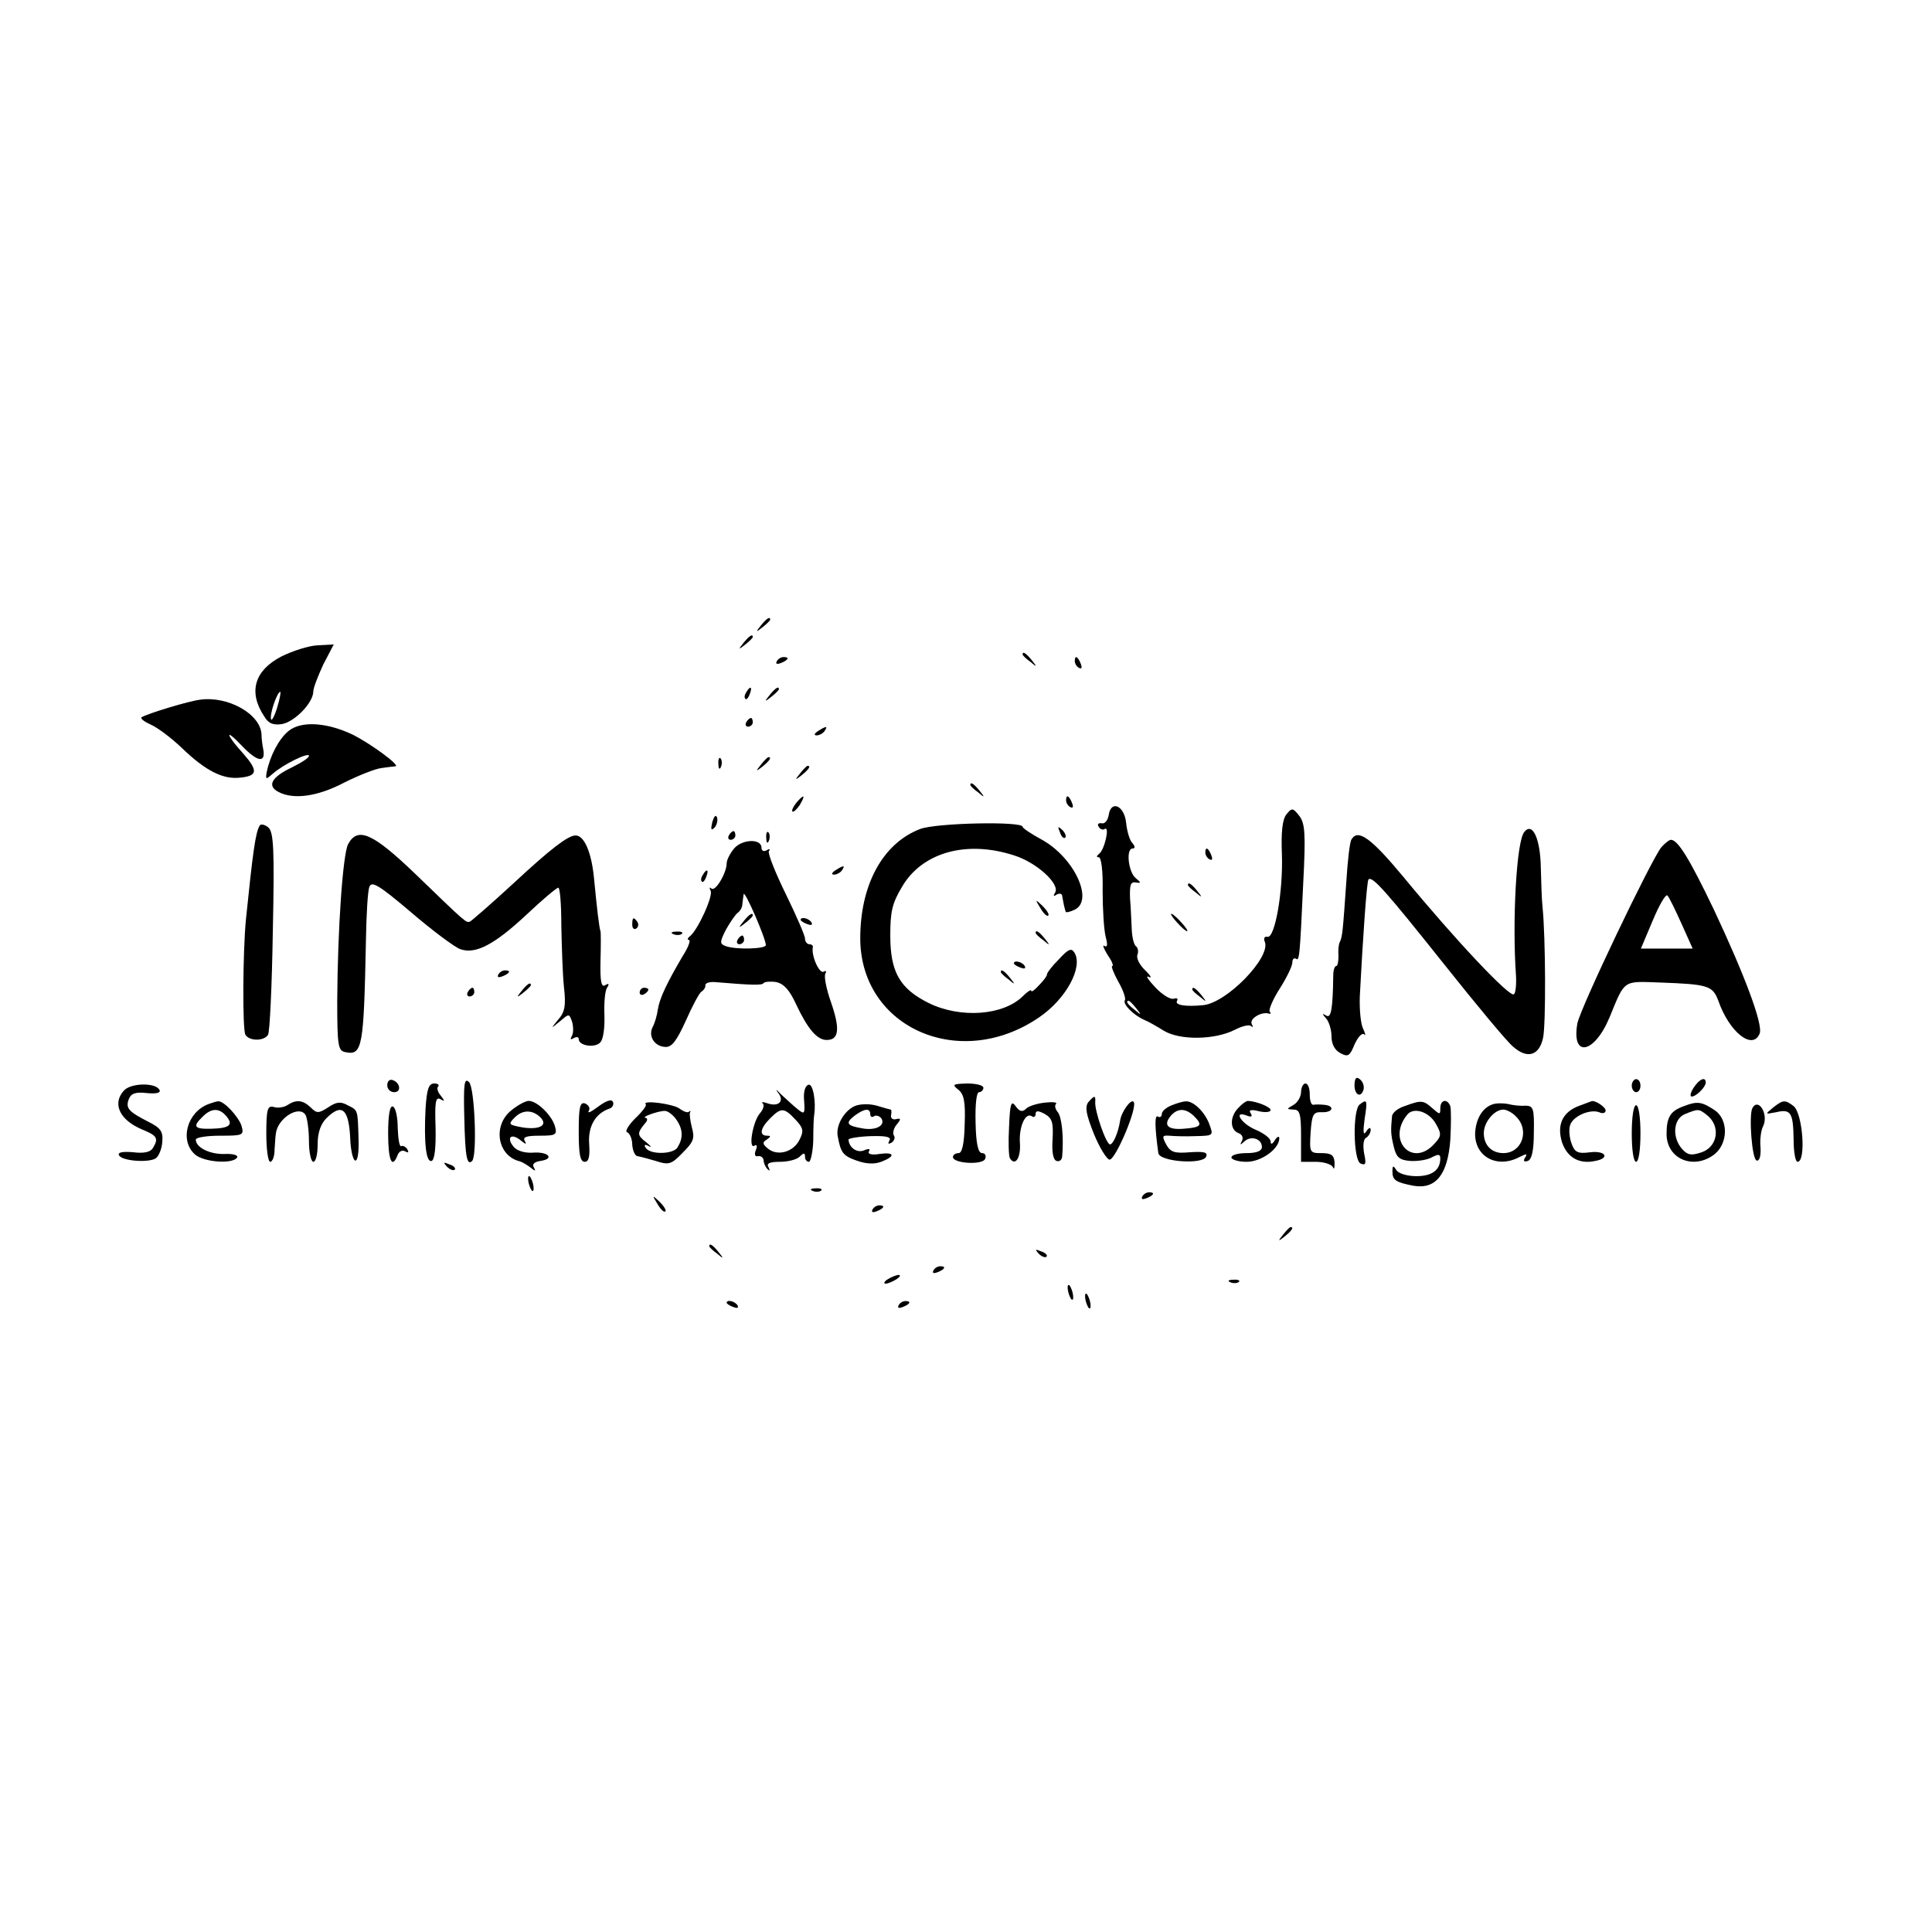 <?xml version="1.0" standalone="no"?>
<!DOCTYPE svg PUBLIC "-//W3C//DTD SVG 20010904//EN"
 "http://www.w3.org/TR/2001/REC-SVG-20010904/DTD/svg10.dtd">
<svg version="1.0" xmlns="http://www.w3.org/2000/svg"
 width="444pt" height="444pt" viewBox="0 0 444 444"
 preserveAspectRatio="xMidYMid meet">
<g transform="translate(0,444) scale(0.1,-0.1)"
fill="#000000" stroke="none">
<path d="M1749 3003 c-13 -16 -12 -17 4 -4 9 7 17 15 17 17 0 8 -8 3 -21 -13z"/>
<path d="M1709 2963 c-13 -16 -12 -17 4 -4 9 7 17 15 17 17 0 8 -8 3 -21 -13z"/>
<path d="M646 2931 c-61 -32 -76 -81 -39 -137 10 -17 21 -21 41 -18 29 5 72
49 72 75 0 8 11 36 23 62 l24 46 -37 -2 c-21 -1 -58 -13 -84 -26z m-9 -117
c-6 -20 -13 -32 -14 -27 -4 11 14 63 21 63 2 0 -1 -16 -7 -36z"/>
<path d="M2350 2936 c0 -2 8 -10 18 -17 15 -13 16 -12 3 4 -13 16 -21 21 -21
13z"/>
<path d="M1785 2920 c-3 -6 1 -7 9 -4 18 7 21 14 7 14 -6 0 -13 -4 -16 -10z"/>
<path d="M2470 2921 c0 -6 4 -13 10 -16 6 -3 7 1 4 9 -7 18 -14 21 -14 7z"/>
<path d="M1715 2849 c-4 -6 -5 -12 -2 -15 2 -3 7 2 10 11 7 17 1 20 -8 4z"/>
<path d="M1769 2843 c-13 -16 -12 -17 4 -4 9 7 17 15 17 17 0 8 -8 3 -21 -13z"/>
<path d="M460 2832 c-26 -3 -118 -31 -134 -40 -5 -2 4 -10 20 -17 16 -7 48
-31 72 -54 55 -53 95 -73 135 -68 39 4 40 16 7 54 -41 45 -45 62 -5 20 36 -38
56 -42 50 -9 -2 9 -4 25 -4 34 -2 47 -77 89 -141 80z"/>
<path d="M1715 2780 c-3 -5 -1 -10 4 -10 6 0 11 5 11 10 0 6 -2 10 -4 10 -3 0
-8 -4 -11 -10z"/>
<path d="M663 2760 c-22 -18 -42 -56 -50 -94 -3 -18 -2 -18 14 -4 25 22 83 50
83 41 0 -5 -18 -16 -40 -27 -46 -22 -57 -42 -30 -56 34 -18 89 -11 150 21 32
16 71 32 87 34 15 2 30 4 32 4 11 2 -56 51 -97 72 -60 29 -120 33 -149 9z"/>
<path d="M1880 2760 c-9 -6 -10 -10 -3 -10 6 0 15 5 18 10 8 12 4 12 -15 0z"/>
<path d="M1651 2684 c0 -11 3 -14 6 -6 3 7 2 16 -1 19 -3 4 -6 -2 -5 -13z"/>
<path d="M1749 2683 c-13 -16 -12 -17 4 -4 16 13 21 21 13 21 -2 0 -10 -8 -17
-17z"/>
<path d="M1839 2663 c-13 -16 -12 -17 4 -4 16 13 21 21 13 21 -2 0 -10 -8 -17
-17z"/>
<path d="M2230 2636 c0 -2 8 -10 18 -17 15 -13 16 -12 3 4 -13 16 -21 21 -21
13z"/>
<path d="M1830 2595 c-7 -9 -11 -17 -9 -20 3 -2 10 5 17 15 14 24 10 26 -8 5z"/>
<path d="M2450 2601 c0 -6 4 -13 10 -16 6 -3 7 1 4 9 -7 18 -14 21 -14 7z"/>
<path d="M2548 2567 c-2 -12 -9 -21 -16 -19 -8 1 -11 -2 -7 -8 3 -6 10 -8 14
-5 12 7 -1 -49 -13 -57 -6 -5 -7 -8 -1 -8 6 0 10 -32 9 -77 0 -43 3 -90 7
-106 5 -18 4 -25 -3 -21 -5 4 -2 -5 7 -20 10 -14 15 -26 11 -26 -3 0 3 -16 14
-36 11 -19 18 -39 15 -43 -5 -9 20 -34 45 -45 8 -3 29 -15 45 -25 37 -22 116
-21 162 2 17 9 34 13 38 9 5 -4 5 -2 2 4 -7 12 20 29 38 25 5 -2 7 0 3 4 -3 4
7 28 23 53 16 25 29 52 29 60 0 7 3 11 8 9 8 -6 9 -1 17 173 6 115 4 138 -9
155 -15 19 -17 19 -30 3 -9 -12 -12 -41 -10 -91 3 -86 -16 -193 -33 -190 -7 2
-10 -4 -6 -12 13 -36 -88 -140 -142 -145 -40 -4 -66 0 -60 10 3 5 0 7 -7 5 -8
-3 -27 9 -43 26 -17 18 -23 28 -15 24 8 -4 5 2 -8 15 -13 12 -21 28 -18 36 3
7 1 16 -3 19 -5 3 -9 20 -10 37 -1 18 -2 51 -4 73 -1 31 1 39 13 37 13 -2 13
-1 0 10 -17 14 -23 68 -7 68 6 0 6 5 -1 13 -6 6 -12 27 -14 46 -4 40 -35 53
-40 18z m63 -444 c13 -16 12 -17 -3 -4 -17 13 -22 21 -14 21 2 0 10 -8 17 -17z"/>
<path d="M1637 2551 c-4 -17 -3 -21 5 -13 5 5 8 16 6 23 -3 8 -7 3 -11 -10z"/>
<path d="M597 2543 c-10 -16 -16 -62 -32 -218 -7 -75 -8 -252 -1 -263 9 -15
43 -15 52 0 4 6 9 113 11 238 4 190 2 229 -11 239 -8 6 -16 8 -19 4z"/>
<path d="M2115 2535 c-87 -33 -139 -130 -138 -255 3 -203 230 -302 411 -178
62 42 102 116 81 149 -7 11 -14 8 -36 -16 -16 -16 -28 -32 -27 -35 0 -3 -8
-14 -18 -24 -10 -11 -18 -17 -18 -13 0 4 -9 -2 -19 -12 -45 -45 -144 -52 -217
-16 -66 33 -88 71 -88 155 0 54 4 74 27 112 46 79 148 108 258 72 51 -16 105
-65 94 -85 -5 -8 -4 -10 3 -5 7 4 13 2 13 -3 1 -6 3 -15 4 -21 1 -5 3 -12 4
-15 0 -3 10 -1 22 5 43 23 -4 121 -78 161 -24 13 -43 26 -43 29 0 13 -197 9
-235 -5z"/>
<path d="M2436 2527 c3 -10 9 -15 12 -12 3 3 0 11 -7 18 -10 9 -11 8 -5 -6z"/>
<path d="M3503 2528 c-18 -21 -28 -205 -19 -331 1 -21 -1 -40 -5 -42 -10 -7
-132 122 -254 270 -74 89 -104 111 -119 86 -4 -5 -9 -49 -12 -98 -8 -114 -9
-126 -15 -138 -3 -6 -4 -20 -3 -32 0 -13 -2 -23 -5 -23 -4 0 -7 -10 -7 -22 -1
-77 -5 -99 -16 -92 -10 6 -10 4 0 -7 6 -7 12 -25 12 -41 0 -17 7 -31 20 -38
18 -10 22 -7 33 20 8 17 17 27 22 23 4 -5 3 1 -2 12 -6 11 -9 45 -8 75 7 134
16 265 20 269 9 8 40 -27 173 -194 74 -93 146 -180 160 -191 32 -28 59 -20 68
20 7 29 6 233 -1 301 -2 17 -3 57 -4 91 -1 66 -19 106 -38 82z"/>
<path d="M1675 2520 c-3 -5 -1 -10 4 -10 6 0 11 5 11 10 0 6 -2 10 -4 10 -3 0
-8 -4 -11 -10z"/>
<path d="M1761 2514 c0 -11 3 -14 6 -6 3 7 2 16 -1 19 -3 4 -6 -2 -5 -13z"/>
<path d="M800 2500 c-12 -23 -24 -192 -25 -360 0 -104 2 -115 19 -118 39 -8
42 11 47 258 1 58 4 113 8 122 5 14 22 4 95 -58 49 -42 100 -80 113 -85 35
-13 78 9 153 79 36 34 68 61 73 62 4 0 7 -39 7 -87 1 -49 3 -112 6 -141 5 -43
2 -58 -13 -75 -18 -22 -18 -22 4 -4 21 18 21 18 28 -2 3 -12 3 -26 -1 -32 -4
-8 -3 -9 4 -5 7 4 12 3 12 -2 0 -16 39 -21 50 -7 7 8 10 36 9 62 -1 27 1 55 6
63 6 9 4 11 -4 6 -9 -6 -12 8 -11 55 1 35 1 66 0 69 -3 8 -8 50 -15 123 -6 60
-23 98 -43 97 -18 -1 -58 -32 -142 -110 -51 -47 -96 -86 -100 -88 -9 -3 -8 -4
-127 111 -96 92 -131 108 -153 67z"/>
<path d="M1687 2490 c-9 -11 -17 -26 -17 -34 0 -22 -26 -66 -35 -58 -5 4 -5 2
-2 -5 7 -11 -30 -92 -48 -105 -5 -4 -6 -8 -2 -8 5 0 -1 -17 -14 -37 -37 -63
-53 -97 -57 -122 -2 -14 -7 -32 -12 -41 -11 -21 4 -45 29 -46 15 -1 26 14 47
60 15 34 31 64 36 67 5 3 10 10 9 15 0 5 10 8 22 7 85 -7 109 -8 112 -2 3 3
16 4 29 2 18 -4 31 -19 46 -52 27 -57 48 -81 70 -81 28 0 31 25 10 86 -11 31
-17 61 -13 67 3 5 1 7 -4 4 -10 -6 -29 37 -25 56 1 4 -3 7 -8 7 -5 0 -10 6
-10 13 0 7 -20 53 -44 102 -24 49 -42 94 -39 99 4 5 1 6 -5 2 -7 -4 -12 -1
-12 6 0 21 -44 20 -63 -2z m73 -222 c0 -9 -70 -11 -93 -2 -13 5 -13 9 1 37 10
18 22 35 27 39 6 4 11 13 11 20 1 7 2 18 3 23 2 11 51 -102 51 -117z"/>
<path d="M1709 2323 c-13 -16 -12 -17 4 -4 9 7 17 15 17 17 0 8 -8 3 -21 -13z"/>
<path d="M1695 2280 c-3 -5 -1 -10 4 -10 6 0 11 5 11 10 0 6 -2 10 -4 10 -3 0
-8 -4 -11 -10z"/>
<path d="M3818 2493 c-24 -30 -186 -369 -193 -405 -14 -80 39 -70 74 14 36 88
30 83 117 80 109 -4 120 -7 133 -42 25 -72 79 -115 95 -75 8 21 -35 135 -105
284 -56 117 -83 161 -99 161 -4 0 -14 -8 -22 -17z m46 -175 l26 -58 -60 0 -59
0 27 64 c15 36 30 62 34 58 4 -4 18 -33 32 -64z"/>
<path d="M2770 2481 c0 -6 4 -13 10 -16 6 -3 7 1 4 9 -7 18 -14 21 -14 7z"/>
<path d="M1920 2440 c-9 -6 -10 -10 -3 -10 6 0 15 5 18 10 8 12 4 12 -15 0z"/>
<path d="M1615 2429 c-4 -6 -5 -12 -2 -15 2 -3 7 2 10 11 7 17 1 20 -8 4z"/>
<path d="M2730 2406 c0 -2 8 -10 18 -17 15 -13 16 -12 3 4 -13 16 -21 21 -21
13z"/>
<path d="M2391 2353 c7 -12 15 -20 18 -17 3 2 -3 12 -13 22 -17 16 -18 16 -5
-5z"/>
<path d="M2705 2320 c10 -11 20 -20 23 -20 3 0 -3 9 -13 20 -10 11 -20 20 -23
20 -3 0 3 -9 13 -20z"/>
<path d="M1453 2315 c0 -8 4 -12 9 -9 5 3 6 10 3 15 -9 13 -12 11 -12 -6z"/>
<path d="M1840 2326 c0 -2 7 -7 16 -10 8 -3 12 -2 9 4 -6 10 -25 14 -25 6z"/>
<path d="M1548 2293 c7 -3 16 -2 19 1 4 3 -2 6 -13 5 -11 0 -14 -3 -6 -6z"/>
<path d="M2380 2296 c0 -2 8 -10 18 -17 15 -13 16 -12 3 4 -13 16 -21 21 -21
13z"/>
<path d="M2330 2226 c0 -2 7 -7 16 -10 8 -3 12 -2 9 4 -6 10 -25 14 -25 6z"/>
<path d="M1145 2200 c-3 -6 1 -7 9 -4 18 7 21 14 7 14 -6 0 -13 -4 -16 -10z"/>
<path d="M2300 2206 c0 -2 8 -10 18 -17 15 -13 16 -12 3 4 -13 16 -21 21 -21
13z"/>
<path d="M1199 2163 c-13 -16 -12 -17 4 -4 9 7 17 15 17 17 0 8 -8 3 -21 -13z"/>
<path d="M1075 2160 c-3 -5 -1 -10 4 -10 6 0 11 5 11 10 0 6 -2 10 -4 10 -3 0
-8 -4 -11 -10z"/>
<path d="M1470 2159 c0 -5 5 -7 10 -4 6 3 10 8 10 11 0 2 -4 4 -10 4 -5 0 -10
-5 -10 -11z"/>
<path d="M2740 2166 c0 -2 8 -10 18 -17 15 -13 16 -12 3 4 -13 16 -21 21 -21
13z"/>
<path d="M1067 1872 c2 -90 6 -112 18 -100 12 12 6 168 -7 181 -11 11 -13 -3
-11 -81z"/>
<path d="M3113 1950 c-2 -24 13 -35 20 -16 3 8 0 19 -7 25 -8 7 -12 5 -13 -9z"/>
<path d="M890 1946 c0 -9 7 -16 16 -16 17 0 14 22 -4 28 -7 2 -12 -3 -12 -12z"/>
<path d="M3750 1945 c0 -8 5 -15 10 -15 6 0 10 7 10 15 0 8 -4 15 -10 15 -5 0
-10 -7 -10 -15z"/>
<path d="M3892 1940 c-7 -11 -9 -20 -4 -20 10 0 32 22 32 32 0 15 -15 8 -28
-12z"/>
<path d="M286 1935 c-29 -30 -12 -68 39 -90 37 -15 40 -21 26 -44 -6 -9 -21
-12 -45 -9 -23 2 -35 0 -33 -6 4 -14 68 -19 85 -8 7 5 14 22 15 38 2 24 -4 32
-32 46 -45 23 -53 31 -45 52 5 13 15 17 41 14 20 -2 32 0 30 6 -6 18 -63 18
-81 1z"/>
<path d="M978 1893 c-4 -79 1 -125 14 -121 7 3 10 31 9 77 -2 58 0 71 11 65
10 -6 11 -5 1 8 -7 8 -10 18 -6 21 3 4 -1 7 -9 7 -13 0 -17 -13 -20 -57z"/>
<path d="M1788 1929 c16 -20 1 -34 -26 -24 -9 3 -13 3 -9 -1 4 -4 1 -14 -7
-23 -16 -19 -27 -83 -12 -74 5 4 7 -1 3 -10 -4 -10 -2 -16 5 -14 7 1 12 -3 13
-10 0 -6 4 -15 9 -20 5 -5 6 -3 2 5 -5 8 2 12 26 12 19 0 39 5 46 12 9 9 12 9
12 0 0 -7 4 -12 9 -12 4 0 9 22 10 49 0 28 1 53 2 58 5 32 -3 74 -13 70 -8 -2
-12 -17 -10 -37 2 -30 1 -32 -15 -19 -10 8 -26 23 -38 34 -11 12 -14 13 -7 4z
m40 -62 c18 -19 20 -26 9 -47 -14 -28 -51 -38 -73 -19 -12 10 -12 14 -2 20 10
7 10 9 1 9 -19 0 -16 17 7 40 25 25 32 25 58 -3z"/>
<path d="M2202 1936 c13 -10 17 -27 15 -79 -1 -46 -6 -67 -14 -67 -7 0 -13 -4
-13 -9 0 -15 69 -19 74 -4 3 7 0 13 -7 13 -9 0 -14 21 -15 70 -1 42 2 70 8 70
5 0 10 5 10 10 0 6 -17 10 -37 10 -33 -1 -36 -2 -21 -14z"/>
<path d="M2990 1930 c0 -10 -8 -24 -17 -29 -17 -10 -17 -10 0 -11 14 0 17 -10
17 -60 l0 -60 34 0 c19 0 36 -6 39 -12 3 -7 4 -3 4 10 -1 17 -7 22 -30 22 -27
0 -28 1 -25 48 3 41 6 47 26 46 26 -1 30 15 5 17 -10 1 -21 1 -25 0 -5 0 -8
10 -8 24 0 14 -4 25 -10 25 -5 0 -10 -9 -10 -20z"/>
<path d="M1375 1897 c-16 -12 -26 -17 -22 -10 4 6 0 13 -8 17 -12 4 -15 -7
-15 -64 0 -52 3 -70 14 -70 9 0 12 12 10 41 -3 40 14 70 46 81 7 2 11 9 9 15
-3 8 -15 4 -34 -10z"/>
<path d="M2501 1907 c-8 -11 -5 -28 13 -73 13 -32 30 -59 36 -59 14 0 66 123
55 133 -6 7 -28 -23 -31 -44 -4 -27 -16 -54 -23 -54 -9 0 -36 78 -34 98 1 15
-2 15 -16 -1z"/>
<path d="M480 1903 c-50 -18 -68 -84 -32 -116 20 -18 87 -23 97 -7 3 5 -9 9
-29 8 -34 -1 -66 15 -66 33 0 5 25 9 56 9 53 0 55 1 49 23 -7 21 -41 58 -54
56 -3 0 -13 -3 -21 -6z m40 -28 c17 -20 8 -28 -35 -29 -39 -1 -43 5 -19 28 20
20 38 20 54 1z"/>
<path d="M660 1900 c-8 -5 -22 -7 -31 -4 -14 4 -17 -5 -17 -61 0 -36 4 -65 9
-65 5 0 10 12 10 28 1 15 2 32 3 37 4 35 53 66 68 43 4 -7 8 -34 8 -60 0 -27
5 -48 10 -48 6 0 10 18 10 40 0 27 7 47 20 60 36 36 52 22 55 -49 1 -24 6 -46
11 -48 6 -2 9 19 8 49 -2 69 -1 66 -25 78 -16 9 -26 8 -45 -5 -22 -14 -26 -14
-40 0 -18 17 -33 19 -54 5z"/>
<path d="M1176 1889 c-45 -35 -33 -106 19 -118 6 -2 16 -8 24 -14 11 -9 13 -9
8 0 -5 7 1 13 15 15 34 5 18 22 -18 19 -18 -1 -36 4 -44 14 -17 21 -5 32 17
14 11 -9 14 -10 9 -1 -5 9 4 12 34 12 38 0 41 2 35 23 -8 25 -41 57 -60 57 -7
0 -24 -9 -39 -21z m66 -17 c18 -18 -2 -29 -41 -23 -32 6 -34 7 -18 23 18 18
41 18 59 0z"/>
<path d="M1484 1902 c3 -2 -8 -17 -24 -32 -16 -16 -24 -30 -19 -32 6 -2 12
-15 12 -29 1 -14 7 -26 12 -26 6 -1 25 -6 42 -11 30 -10 36 -8 62 19 25 25 28
33 21 58 -4 16 -6 32 -4 35 2 3 1 4 -3 1 -3 -3 -13 1 -21 7 -13 11 -88 21 -78
10z m71 -36 c15 -22 15 -42 2 -63 -10 -16 -63 -17 -73 -1 -5 7 -2 9 7 4 8 -4
5 0 -6 9 -21 16 -21 21 -3 43 6 6 7 12 2 13 -13 1 28 16 44 16 7 0 20 -10 27
-21z"/>
<path d="M1964 1898 c-24 -11 -43 -44 -39 -68 7 -39 12 -46 43 -57 22 -8 41
-9 57 -3 34 13 31 23 -4 18 -18 -3 -28 0 -24 6 4 6 -1 7 -12 2 -16 -6 -34 7
-35 25 0 3 23 7 51 8 36 1 48 -2 43 -10 -4 -8 -3 -9 5 -5 6 4 9 12 5 17 -3 5
0 17 7 25 10 12 10 15 -2 12 -8 -2 -13 3 -11 10 1 6 1 12 -1 12 -1 0 -16 4
-32 9 -18 5 -39 4 -51 -1z m36 -19 c0 -5 4 -8 9 -4 5 3 13 0 17 -6 9 -16 -14
-28 -45 -22 -35 6 -39 12 -17 29 23 17 36 18 36 3z"/>
<path d="M2319 1851 c-2 -35 -1 -68 2 -73 12 -19 25 1 23 34 -3 37 12 72 27
63 5 -4 9 -1 9 5 0 8 6 8 21 0 17 -10 20 -19 18 -58 -2 -29 1 -47 9 -50 7 -2
12 2 13 10 4 46 -1 91 -10 102 -6 7 -8 16 -4 19 3 4 -8 5 -26 3 -18 -2 -37 -8
-43 -14 -8 -8 -15 -7 -24 6 -10 14 -13 6 -15 -47z"/>
<path d="M2693 1900 c-13 -5 -23 -14 -23 -20 0 -6 -4 -9 -9 -6 -8 5 -7 -26 1
-84 3 -20 103 -27 110 -8 4 10 -5 12 -37 10 -36 -3 -45 0 -55 18 -10 19 -9 21
7 20 10 -1 37 -2 60 -1 42 1 42 1 32 28 -10 27 -36 53 -54 52 -5 0 -20 -4 -32
-9z m52 -26 c20 -20 15 -25 -25 -28 -36 -3 -47 8 -30 29 16 19 35 19 55 -1z"/>
<path d="M2846 1894 c-20 -20 -20 -50 0 -58 9 -3 12 -11 8 -18 -5 -10 -4 -10
6 -1 15 14 40 6 40 -13 0 -9 -12 -14 -35 -14 -19 0 -35 -4 -35 -10 0 -5 16
-10 35 -10 34 0 75 30 75 54 0 6 -5 4 -10 -4 -6 -10 -10 -11 -10 -3 0 7 -16
19 -35 27 -33 14 -52 45 -19 32 10 -4 13 -2 8 6 -5 7 1 9 20 4 14 -3 26 -2 26
3 0 7 -32 20 -52 21 -4 0 -14 -7 -22 -16z"/>
<path d="M3125 1902 c-17 -12 -15 -130 2 -136 12 -5 13 0 8 23 -3 17 -2 32 4
36 6 3 11 12 11 18 0 7 -4 6 -10 -3 -7 -11 -8 -2 -4 28 7 44 6 47 -11 34z"/>
<path d="M3228 1898 c-16 -5 -29 -16 -29 -24 -3 -32 -3 -40 4 -69 6 -25 13
-31 38 -33 16 -1 38 2 49 8 15 8 20 8 20 -2 0 -27 -19 -41 -55 -41 -21 0 -41
6 -46 14 -7 11 -9 11 -9 -3 0 -20 7 -25 48 -33 52 -9 79 26 85 105 2 36 2 71
0 78 -7 18 -23 15 -23 -5 0 -15 -1 -15 -18 0 -21 19 -26 19 -64 5z m72 -41
c13 -23 13 -28 -4 -46 -50 -55 -109 8 -63 66 14 20 51 9 67 -20z"/>
<path d="M3430 1902 c-24 -8 -39 -35 -40 -68 0 -53 51 -80 102 -53 16 8 19 8
13 -1 -5 -8 -3 -11 6 -8 9 3 14 23 14 66 1 55 -1 61 -20 61 -11 -1 -29 1 -40
4 -11 2 -27 2 -35 -1z m54 -28 c32 -31 14 -84 -29 -84 -27 0 -45 18 -45 46 0
25 24 54 45 54 7 0 21 -7 29 -16z"/>
<path d="M3630 1899 c-39 -14 -53 -44 -40 -85 12 -34 39 -50 76 -42 34 6 25
24 -11 20 -29 -4 -36 0 -43 19 -5 13 -7 32 -4 42 5 21 45 39 67 31 8 -4 15 -2
15 4 0 8 -26 25 -33 21 -1 0 -13 -5 -27 -10z"/>
<path d="M3870 1898 c-31 -11 -40 -25 -40 -64 0 -58 63 -84 111 -46 31 26 31
80 -1 101 -29 19 -39 21 -70 9z m52 -20 c33 -25 26 -73 -11 -86 -24 -8 -32 -7
-45 7 -24 27 -21 70 7 81 30 12 31 12 49 -2z"/>
<path d="M4074 1894 c-18 -15 -18 -15 8 -10 34 8 39 -1 40 -64 0 -27 4 -50 9
-50 20 0 12 111 -9 128 -20 15 -24 15 -48 -4z"/>
<path d="M892 1835 c0 -62 9 -83 22 -49 3 8 11 12 17 8 8 -4 9 -3 5 5 -4 6
-11 9 -14 7 -4 -2 -7 16 -8 42 0 25 -5 47 -11 49 -7 3 -11 -19 -11 -62z"/>
<path d="M3750 1835 c0 -37 4 -65 10 -65 6 0 10 28 10 65 0 37 -4 65 -10 65
-6 0 -10 -28 -10 -65z"/>
<path d="M4027 1893 c-8 -17 -1 -117 10 -120 6 -2 10 9 9 29 -2 18 1 41 6 50
13 27 -11 67 -25 41z"/>
<path d="M1027 1759 c7 -7 15 -10 18 -7 3 3 -2 9 -12 12 -14 6 -15 5 -6 -5z"/>
<path d="M1214 1726 c1 -8 5 -18 8 -22 4 -3 5 1 4 10 -1 8 -5 18 -8 22 -4 3
-5 -1 -4 -10z"/>
<path d="M1868 1703 c7 -3 16 -2 19 1 4 3 -2 6 -13 5 -11 0 -14 -3 -6 -6z"/>
<path d="M2625 1690 c-3 -6 1 -7 9 -4 18 7 21 14 7 14 -6 0 -13 -4 -16 -10z"/>
<path d="M1511 1673 c7 -12 15 -20 18 -17 3 2 -3 12 -13 22 -17 16 -18 16 -5
-5z"/>
<path d="M2005 1660 c-3 -6 1 -7 9 -4 18 7 21 14 7 14 -6 0 -13 -4 -16 -10z"/>
<path d="M2949 1603 c-13 -16 -12 -17 4 -4 16 13 21 21 13 21 -2 0 -10 -8 -17
-17z"/>
<path d="M1630 1576 c0 -2 8 -10 18 -17 15 -13 16 -12 3 4 -13 16 -21 21 -21
13z"/>
<path d="M2387 1559 c7 -7 15 -10 18 -7 3 3 -2 9 -12 12 -14 6 -15 5 -6 -5z"/>
<path d="M2145 1520 c-3 -6 1 -7 9 -4 18 7 21 14 7 14 -6 0 -13 -4 -16 -10z"/>
<path d="M2040 1500 c-8 -5 -10 -10 -5 -10 6 0 17 5 25 10 8 5 11 10 5 10 -5
0 -17 -5 -25 -10z"/>
<path d="M2828 1493 c7 -3 16 -2 19 1 4 3 -2 6 -13 5 -11 0 -14 -3 -6 -6z"/>
<path d="M2454 1476 c1 -8 5 -18 8 -22 4 -3 5 1 4 10 -1 8 -5 18 -8 22 -4 3
-5 -1 -4 -10z"/>
<path d="M2494 1456 c1 -8 5 -18 8 -22 4 -3 5 1 4 10 -1 8 -5 18 -8 22 -4 3
-5 -1 -4 -10z"/>
<path d="M1670 1446 c0 -2 7 -7 16 -10 8 -3 12 -2 9 4 -6 10 -25 14 -25 6z"/>
<path d="M2065 1440 c-3 -6 1 -7 9 -4 18 7 21 14 7 14 -6 0 -13 -4 -16 -10z"/>
</g>
</svg>
